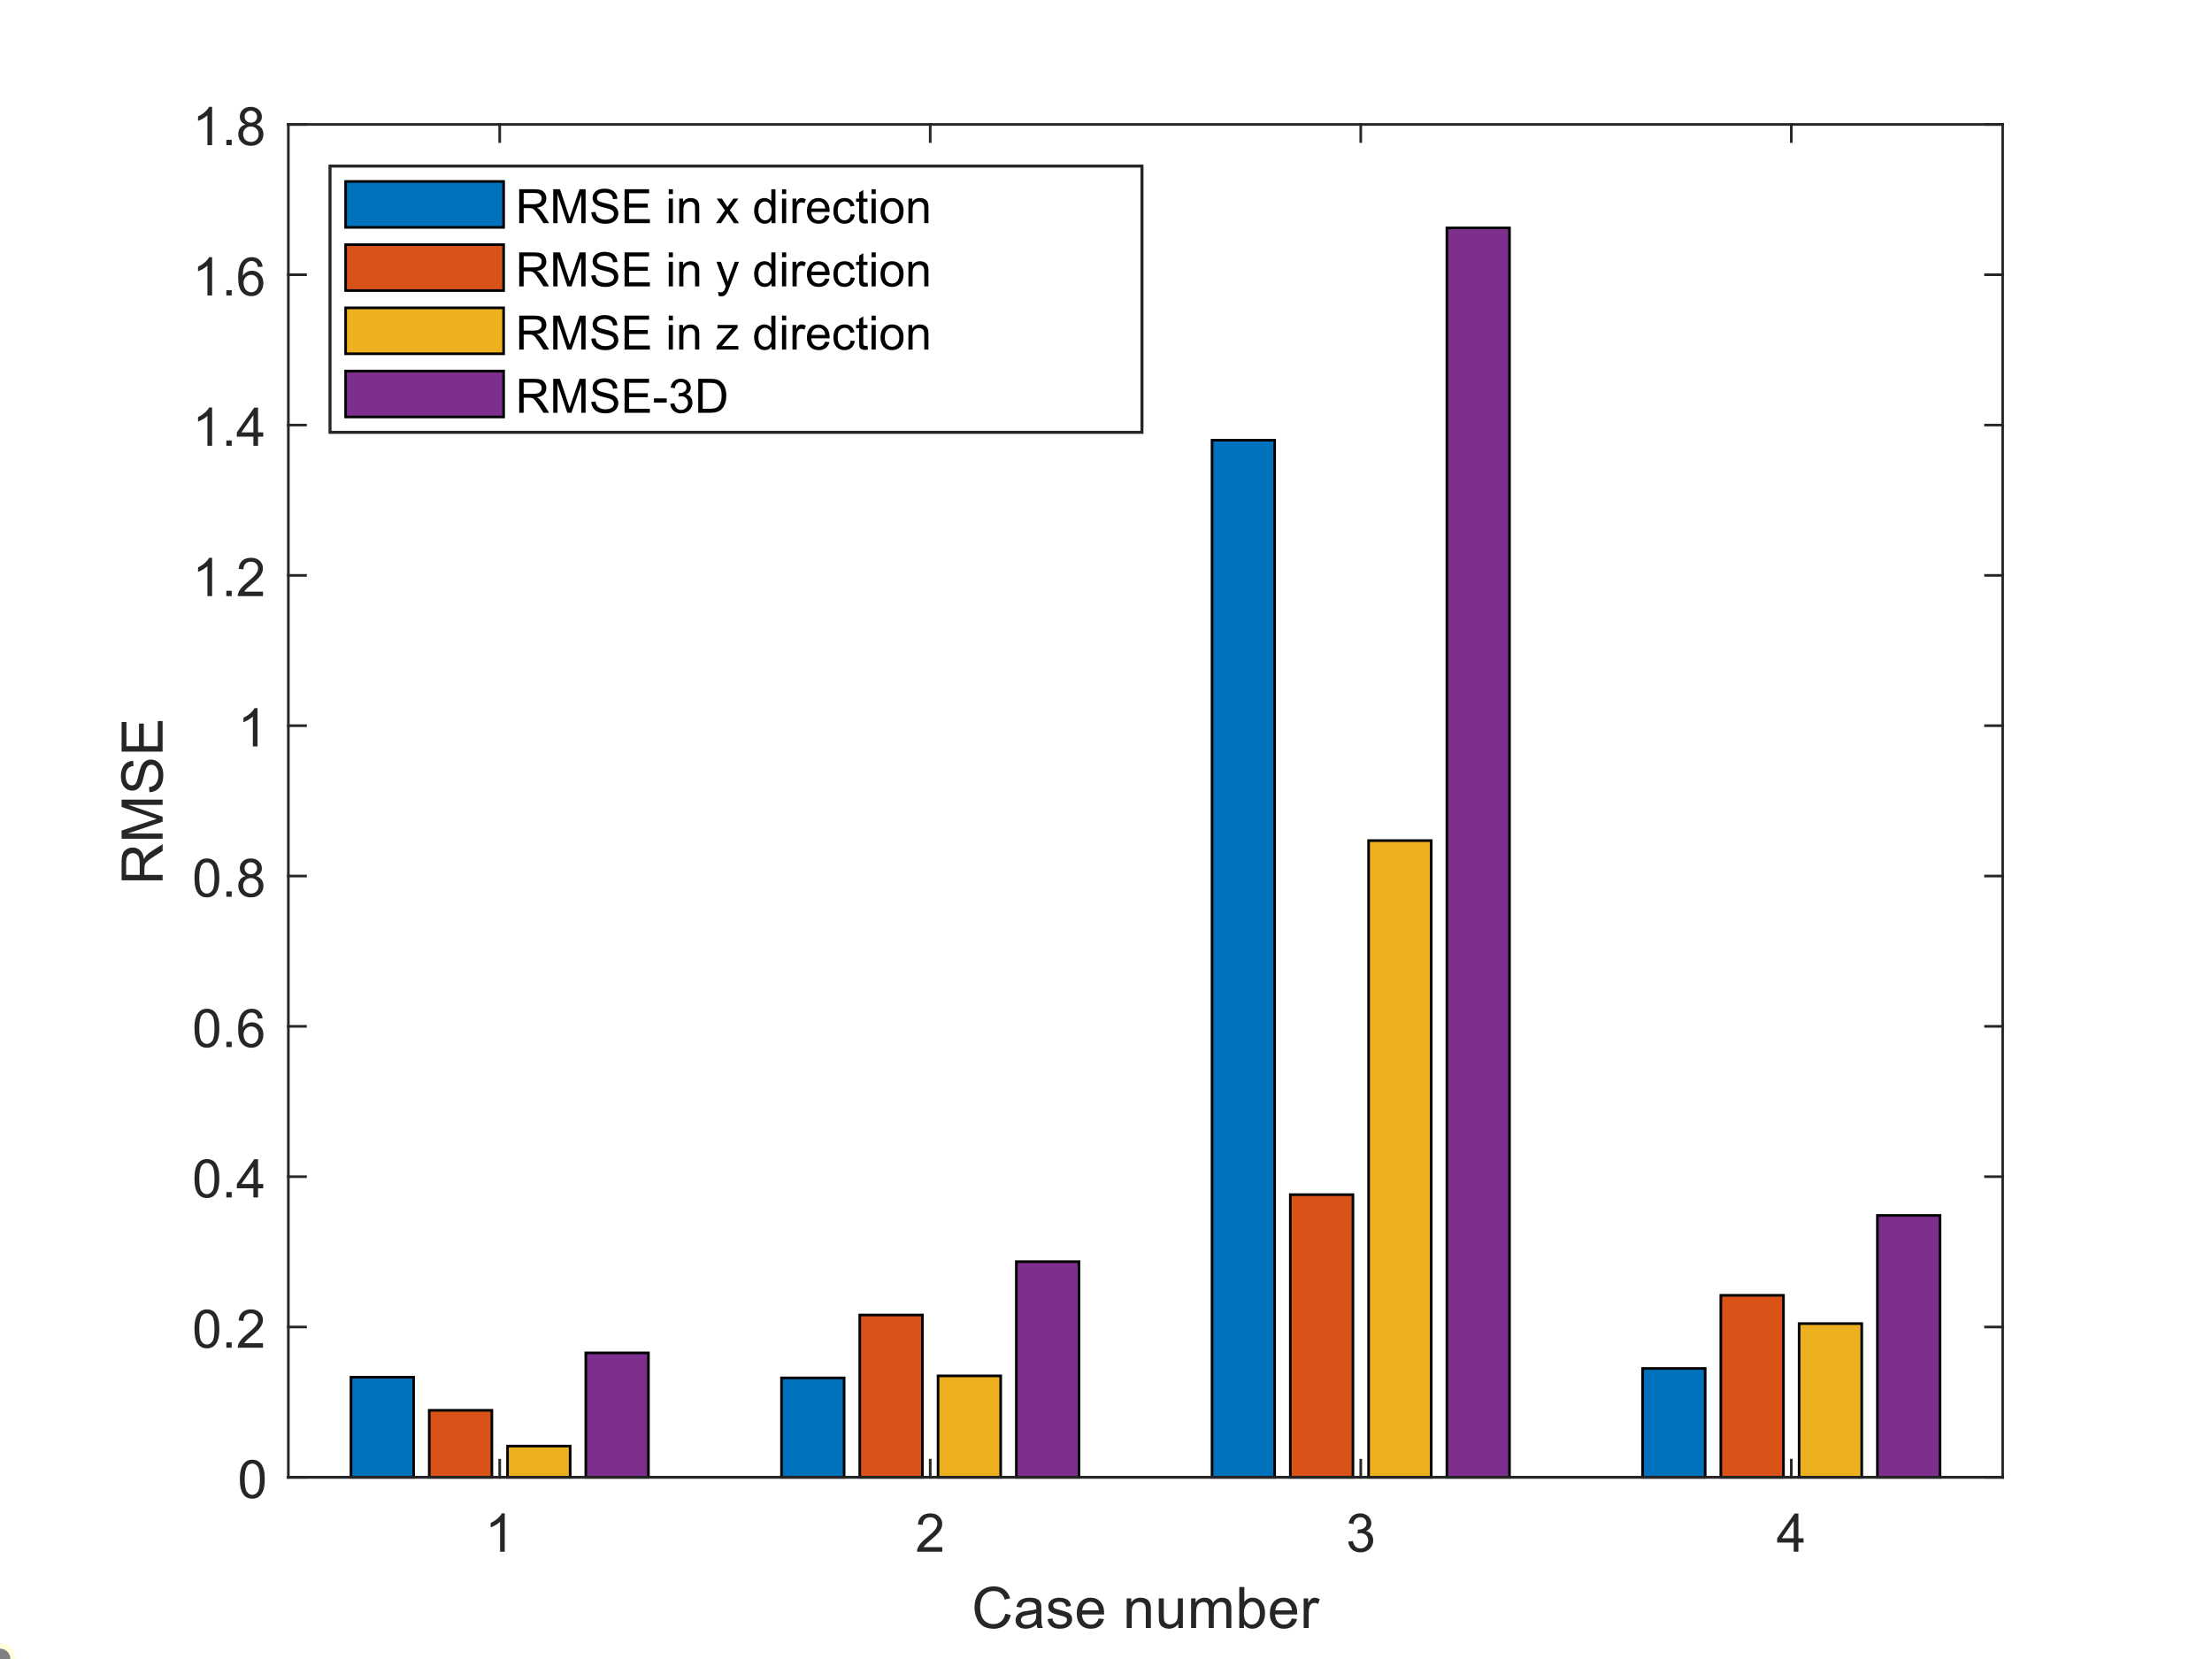 <?xml version="1.0" encoding="UTF-8" standalone="no"?>
<svg
   style="fill-opacity:1; color-rendering:auto; color-interpolation:auto; text-rendering:auto; stroke:black; stroke-linecap:square; stroke-miterlimit:10; shape-rendering:auto; stroke-opacity:1; fill:black; stroke-dasharray:none; font-weight:normal; stroke-width:1; font-family:'Dialog'; font-style:normal; stroke-linejoin:miter; font-size:12px; stroke-dashoffset:0; image-rendering:auto;"
   width="1120"
   height="840"
   version="1.1"
   id="svg273"
   sodipodi:docname="volume_error_1_4.svg"
   inkscape:version="1.1 (c68e22c387, 2021-05-23)"
   xmlns:inkscape="http://www.inkscape.org/namespaces/inkscape"
   xmlns:sodipodi="http://sodipodi.sourceforge.net/DTD/sodipodi-0.dtd"
   xmlns="http://www.w3.org/2000/svg"
   xmlns:svg="http://www.w3.org/2000/svg">
  <rect width="100%" height="100%" fill="#333333" stroke="none"/>
  <sodipodi:namedview
     id="namedview275"
     pagecolor="#ffffff"
     bordercolor="#666666"
     borderopacity="1.0"
     inkscape:pageshadow="2"
     inkscape:pageopacity="0.0"
     inkscape:pagecheckerboard="0"
     showgrid="false"
     inkscape:zoom="0.34583333"
     inkscape:cx="591.3253"
     inkscape:cy="620.24096"
     inkscape:window-width="1368"
     inkscape:window-height="809"
     inkscape:window-x="-6"
     inkscape:window-y="-6"
     inkscape:window-maximized="1"
     inkscape:current-layer="svg273" />
  <!--Generated by the Batik Graphics2D SVG Generator-->
  <defs
     id="genericDefs">
    <defs
       id="defs1">
      <clipPath
         clipPathUnits="userSpaceOnUse"
         id="clipPath1">
        <path
           d="M0 0 L1120 0 L1120 840 L0 840 L0 0 Z"
           id="path3" />
      </clipPath>
    </defs>
  </defs>
  <g
     style="fill:#ffffff;stroke:#ffffff"
     id="g9">
    <rect
       x="0"
       y="0"
       width="1120"
       style="stroke:none"
       height="840"
       clip-path="url(#clipPath1)"
       id="rect7" />
  </g>
  <g
     style="color-interpolation:sRGB;fill:#ffffff;stroke:#ffffff;color-rendering:optimizeSpeed;image-rendering:optimizeSpeed;shape-rendering:crispEdges;text-rendering:optimizeSpeed"
     id="g15">
    <rect
       x="0"
       width="1120"
       height="840"
       y="0"
       style="stroke:none"
       id="rect11" />
    <path
       style="stroke:none"
       d="m 146,748 h 868 V 63 H 146 Z"
       id="path13" />
  </g>
  <g
     style="color-interpolation:linearRGB;fill:#262626;stroke:#262626;stroke-width:1.333;stroke-linecap:butt;stroke-linejoin:round;color-rendering:optimizeQuality;image-rendering:optimizeQuality;text-rendering:geometricPrecision"
     id="g19">
    <line
       y2="748"
       style="fill:none"
       x1="146"
       x2="1014"
       y1="748"
       id="line17" />
  </g>
  <g
     style="color-interpolation:sRGB;fill:#0072bd;stroke:#0072bd;color-rendering:optimizeSpeed;image-rendering:optimizeSpeed;shape-rendering:crispEdges;text-rendering:optimizeSpeed"
     id="g23">
    <path
       style="stroke:none"
       d="M 209.416,748 V 697.321 H 177.708 V 748 Z m 217.991,0 V 697.671 H 395.699 V 748 Z m 217.991,0 V 222.873 H 613.689 V 748 Z m 217.991,0 V 692.89 H 831.68 V 748 Z"
       id="path21" />
  </g>
  <g
     style="color-interpolation:linearRGB;stroke-width:1.333;stroke-linecap:butt;color-rendering:optimizeQuality;image-rendering:optimizeQuality;text-rendering:geometricPrecision"
     id="g33">
    <path
       d="m 177.708,748 v -50.679 h 31.708 V 748 Z"
       style="fill:none;fill-rule:evenodd"
       id="path25" />
    <path
       d="m 395.699,748 v -50.329 h 31.708 V 748 Z"
       style="fill:none;fill-rule:evenodd"
       id="path27" />
    <path
       d="M 613.689,748 V 222.873 h 31.708 V 748 Z"
       style="fill:none;fill-rule:evenodd"
       id="path29" />
    <path
       d="m 831.68,748 v -55.11 h 31.708 V 748 Z"
       style="fill:none;fill-rule:evenodd"
       id="path31" />
  </g>
  <g
     style="color-interpolation:sRGB;fill:#d95319;stroke:#d95319;color-rendering:optimizeSpeed;image-rendering:optimizeSpeed;shape-rendering:crispEdges;text-rendering:optimizeSpeed"
     id="g37">
    <path
       style="stroke:none"
       d="M 249.05,748 V 714.082 H 217.343 V 748 Z m 217.991,0 V 665.808 H 435.333 V 748 Z m 217.991,0 V 604.878 H 653.324 V 748 Z m 217.991,0 V 655.856 H 871.315 V 748 Z"
       id="path35" />
  </g>
  <g
     style="color-interpolation:linearRGB;stroke-width:1.333;stroke-linecap:butt;color-rendering:optimizeQuality;image-rendering:optimizeQuality;text-rendering:geometricPrecision"
     id="g47">
    <path
       d="m 217.343,748 v -33.919 h 31.708 V 748 Z"
       style="fill:none;fill-rule:evenodd"
       id="path39" />
    <path
       d="m 435.333,748 v -82.192 h 31.708 V 748 Z"
       style="fill:none;fill-rule:evenodd"
       id="path41" />
    <path
       d="M 653.324,748 V 604.878 H 685.032 V 748 Z"
       style="fill:none;fill-rule:evenodd"
       id="path43" />
    <path
       d="m 871.315,748 v -92.144 h 31.708 V 748 Z"
       style="fill:none;fill-rule:evenodd"
       id="path45" />
  </g>
  <g
     style="color-interpolation:sRGB;fill:#edb120;stroke:#edb120;color-rendering:optimizeSpeed;image-rendering:optimizeSpeed;shape-rendering:crispEdges;text-rendering:optimizeSpeed"
     id="g51">
    <path
       style="stroke:none"
       d="M 288.685,748 V 732.192 H 256.977 V 748 Z m 217.991,0 V 696.645 H 474.968 V 748 Z m 217.991,0 V 425.606 H 692.959 V 748 Z m 217.991,0 V 670.17 H 910.95 V 748 Z"
       id="path49" />
  </g>
  <g
     style="color-interpolation:linearRGB;stroke-width:1.333;stroke-linecap:butt;color-rendering:optimizeQuality;image-rendering:optimizeQuality;text-rendering:geometricPrecision"
     id="g61">
    <path
       d="m 256.977,748 v -15.808 h 31.708 V 748 Z"
       style="fill:none;fill-rule:evenodd"
       id="path53" />
    <path
       d="m 474.968,748 v -51.355 h 31.708 V 748 Z"
       style="fill:none;fill-rule:evenodd"
       id="path55" />
    <path
       d="M 692.959,748 V 425.606 h 31.708 V 748 Z"
       style="fill:none;fill-rule:evenodd"
       id="path57" />
    <path
       d="m 910.95,748 v -77.829 h 31.708 V 748 Z"
       style="fill:none;fill-rule:evenodd"
       id="path59" />
  </g>
  <g
     style="color-interpolation:sRGB;fill:#7e2f8e;stroke:#7e2f8e;color-rendering:optimizeSpeed;image-rendering:optimizeSpeed;shape-rendering:crispEdges;text-rendering:optimizeSpeed"
     id="g65">
    <path
       style="stroke:none"
       d="M 328.32,748 V 685.003 H 296.612 V 748 Z m 217.991,0 V 638.795 H 514.603 V 748 Z m 217.991,0 V 115.402 H 732.594 V 748 Z m 217.991,0 V 615.391 H 950.584 V 748 Z"
       id="path63" />
  </g>
  <g
     style="color-interpolation:linearRGB;stroke-width:1.333;stroke-linecap:butt;color-rendering:optimizeQuality;image-rendering:optimizeQuality;text-rendering:geometricPrecision"
     id="g75">
    <path
       d="m 296.612,748 v -62.998 h 31.708 V 748 Z"
       style="fill:none;fill-rule:evenodd"
       id="path67" />
    <path
       d="M 514.603,748 V 638.795 h 31.708 V 748 Z"
       style="fill:none;fill-rule:evenodd"
       id="path69" />
    <path
       d="M 732.594,748 V 115.402 h 31.708 V 748 Z"
       style="fill:none;fill-rule:evenodd"
       id="path71" />
    <path
       d="M 950.584,748 V 615.391 h 31.708 V 748 Z"
       style="fill:none;fill-rule:evenodd"
       id="path73" />
  </g>
  <g
     style="color-interpolation:linearRGB;fill:#262626;stroke:#262626;stroke-width:1.333;stroke-linejoin:round;color-rendering:optimizeQuality;image-rendering:optimizeQuality;text-rendering:geometricPrecision"
     id="g97">
    <line
       y2="748"
       style="fill:none"
       x1="146"
       x2="1014"
       y1="748"
       id="line77" />
    <line
       y2="63"
       style="fill:none"
       x1="146"
       x2="1014"
       y1="63"
       id="line79" />
    <line
       y2="739.32"
       style="fill:none"
       x1="253.014"
       x2="253.014"
       y1="748"
       id="line81" />
    <line
       y2="739.32"
       style="fill:none"
       x1="471.005"
       x2="471.005"
       y1="748"
       id="line83" />
    <line
       y2="739.32"
       style="fill:none"
       x1="688.995"
       x2="688.995"
       y1="748"
       id="line85" />
    <line
       y2="739.32"
       style="fill:none"
       x1="906.986"
       x2="906.986"
       y1="748"
       id="line87" />
    <line
       y2="71.68"
       style="fill:none"
       x1="253.014"
       x2="253.014"
       y1="63"
       id="line89" />
    <line
       y2="71.68"
       style="fill:none"
       x1="471.005"
       x2="471.005"
       y1="63"
       id="line91" />
    <line
       y2="71.68"
       style="fill:none"
       x1="688.995"
       x2="688.995"
       y1="63"
       id="line93" />
    <line
       y2="71.68"
       style="fill:none"
       x1="906.986"
       x2="906.986"
       y1="63"
       id="line95" />
  </g>
  <g
     transform="translate(253.014,758.667)"
     style="font-size:26.667px;font-family:SansSerif;color-interpolation:linearRGB;fill:#262626;stroke:#262626;color-rendering:optimizeQuality;image-rendering:optimizeQuality;text-rendering:geometricPrecision"
     id="g101">
    <path
       style="stroke:none"
       d="M 2.562,27 H 0.188 V 11.875 q -0.859,0.828 -2.25,1.641 -1.391,0.812 -2.5,1.219 v -2.297 q 2,-0.922 3.484,-2.258 1.484,-1.336 2.109,-2.586 h 1.531 z"
       id="path99" />
  </g>
  <g
     transform="translate(471.005,758.667)"
     style="font-size:26.667px;font-family:SansSerif;color-interpolation:linearRGB;fill:#262626;stroke:#262626;color-rendering:optimizeQuality;image-rendering:optimizeQuality;text-rendering:geometricPrecision"
     id="g105">
    <path
       style="stroke:none"
       d="M 6.094,24.719 V 27 H -6.688 q -0.016,-0.859 0.281,-1.641 0.484,-1.312 1.562,-2.578 1.078,-1.266 3.109,-2.922 3.141,-2.594 4.25,-4.102 Q 3.625,14.25 3.625,12.906 3.625,11.5 2.617,10.531 1.609,9.562 -0.016,9.562 q -1.703,0 -2.734,1.023 -1.031,1.024 -1.047,2.852 l -2.438,-0.25 q 0.25,-2.734 1.883,-4.164 1.633,-1.43 4.399,-1.43 2.781,0 4.398,1.539 1.617,1.539 1.617,3.82 0,1.172 -0.477,2.289 Q 5.109,16.359 4.016,17.602 2.922,18.844 0.359,21 q -2.141,1.797 -2.742,2.438 -0.602,0.641 -1.008,1.281 z"
       id="path103" />
  </g>
  <g
     transform="translate(688.995,758.667)"
     style="font-size:26.667px;font-family:SansSerif;color-interpolation:linearRGB;fill:#262626;stroke:#262626;color-rendering:optimizeQuality;image-rendering:optimizeQuality;text-rendering:geometricPrecision"
     id="g109">
    <path
       style="stroke:none"
       d="M -6.359,21.891 -4,21.578 q 0.422,2.016 1.398,2.906 0.977,0.891 2.398,0.891 1.672,0 2.82,-1.156 1.148,-1.156 1.148,-2.875 0,-1.641 -1.062,-2.695 -1.062,-1.055 -2.719,-1.055 -0.672,0 -1.672,0.25 l 0.266,-2.078 q 0.234,0.031 0.375,0.031 1.516,0 2.734,-0.789 1.219,-0.789 1.219,-2.445 0,-1.297 -0.883,-2.156 -0.883,-0.859 -2.289,-0.859 -1.375,0 -2.297,0.867 -0.922,0.867 -1.188,2.617 l -2.375,-0.422 q 0.438,-2.391 1.977,-3.703 1.539,-1.312 3.836,-1.312 1.578,0 2.914,0.68 1.336,0.68 2.039,1.852 0.703,1.172 0.703,2.484 0,1.266 -0.672,2.289 -0.672,1.024 -2,1.633 1.719,0.391 2.672,1.641 0.953,1.25 0.953,3.125 0,2.531 -1.852,4.289 -1.851,1.758 -4.664,1.758 -2.547,0 -4.226,-1.516 -1.68,-1.516 -1.914,-3.938 z"
       id="path107" />
  </g>
  <g
     transform="translate(906.986,758.667)"
     style="font-size:26.667px;font-family:SansSerif;color-interpolation:linearRGB;fill:#262626;stroke:#262626;color-rendering:optimizeQuality;image-rendering:optimizeQuality;text-rendering:geometricPrecision"
     id="g113">
    <path
       style="stroke:none"
       d="M 1.234,27 V 22.375 H -7.156 V 20.203 L 1.656,7.672 h 1.938 v 12.531 h 2.625 V 22.375 H 3.594 V 27 Z m 0,-6.797 v -8.719 l -6.062,8.719 z"
       id="path111" />
  </g>
  <g
     transform="translate(580,794.333)"
     style="font-size:29.333px;font-family:SansSerif;color-interpolation:linearRGB;fill:#262626;stroke:#262626;color-rendering:optimizeQuality;image-rendering:optimizeQuality;text-rendering:geometricPrecision"
     id="g117">
    <path
       style="stroke:none"
       d="m -70.953,22.719 2.75,0.703 q -0.859,3.375 -3.109,5.156 -2.25,1.781 -5.484,1.781 -3.359,0 -5.461,-1.367 -2.102,-1.367 -3.203,-3.961 -1.102,-2.594 -1.102,-5.562 0,-3.25 1.242,-5.664 1.242,-2.414 3.531,-3.664 2.289,-1.25 5.039,-1.25 3.109,0 5.234,1.586 2.125,1.586 2.953,4.461 l -2.703,0.641 q -0.719,-2.266 -2.094,-3.305 -1.375,-1.039 -3.453,-1.039 -2.391,0 -4,1.148 -1.609,1.148 -2.258,3.078 -0.648,1.93 -0.648,3.992 0,2.641 0.766,4.617 0.766,1.977 2.398,2.953 1.633,0.977 3.523,0.977 2.312,0 3.914,-1.328 1.602,-1.328 2.164,-3.953 z m 15.84,5.422 q -1.406,1.203 -2.719,1.703 -1.312,0.5 -2.812,0.5 -2.484,0 -3.812,-1.211 -1.328,-1.211 -1.328,-3.102 0,-1.094 0.5,-2.008 0.5,-0.914 1.32,-1.469 0.82,-0.555 1.836,-0.836 0.75,-0.203 2.266,-0.391 3.078,-0.359 4.547,-0.875 0.016,-0.516 0.016,-0.656 0,-1.562 -0.734,-2.203 -0.969,-0.859 -2.891,-0.859 -1.797,0 -2.656,0.625 -0.859,0.625 -1.266,2.234 l -2.5,-0.344 q 0.344,-1.594 1.125,-2.578 0.781,-0.984 2.25,-1.516 1.469,-0.531 3.406,-0.531 1.938,0 3.141,0.453 1.203,0.453 1.766,1.141 0.562,0.687 0.797,1.734 0.125,0.641 0.125,2.344 v 3.406 q 0,3.547 0.164,4.492 0.164,0.945 0.633,1.805 h -2.656 q -0.391,-0.797 -0.516,-1.859 z m -0.203,-5.688 q -1.391,0.562 -4.172,0.969 -1.562,0.219 -2.219,0.5 -0.656,0.281 -1.008,0.828 -0.351,0.547 -0.351,1.219 0,1.016 0.773,1.695 0.773,0.68 2.258,0.68 1.469,0 2.617,-0.648 1.148,-0.648 1.695,-1.758 0.406,-0.859 0.406,-2.547 z m 5.677,3.062 2.516,-0.406 q 0.219,1.516 1.188,2.328 0.969,0.812 2.719,0.812 1.75,0 2.602,-0.719 0.852,-0.719 0.852,-1.687 0,-0.859 -0.75,-1.359 -0.531,-0.328 -2.609,-0.859 -2.797,-0.703 -3.883,-1.219 -1.086,-0.516 -1.648,-1.43 -0.562,-0.914 -0.562,-2.023 0,-1 0.461,-1.859 0.461,-0.859 1.258,-1.422 0.594,-0.438 1.617,-0.742 1.023,-0.305 2.211,-0.305 1.766,0 3.102,0.508 1.336,0.508 1.977,1.383 0.641,0.875 0.875,2.328 l -2.484,0.344 q -0.172,-1.172 -0.984,-1.82 -0.812,-0.648 -2.312,-0.648 -1.75,0 -2.5,0.578 -0.75,0.578 -0.75,1.359 0,0.5 0.312,0.891 0.312,0.406 0.969,0.688 0.391,0.141 2.266,0.641 2.703,0.734 3.766,1.188 1.062,0.453 1.672,1.336 0.609,0.883 0.609,2.18 0,1.281 -0.742,2.406 -0.742,1.125 -2.141,1.742 -1.399,0.617 -3.164,0.617 -2.938,0 -4.477,-1.219 -1.539,-1.219 -1.961,-3.609 z m 25.969,-0.359 2.641,0.328 q -0.625,2.312 -2.312,3.586 -1.688,1.274 -4.297,1.274 -3.312,0 -5.242,-2.031 -1.93,-2.031 -1.93,-5.703 0,-3.797 1.953,-5.891 1.953,-2.094 5.062,-2.094 3.031,0 4.938,2.055 1.906,2.055 1.906,5.773 0,0.219 -0.016,0.672 h -11.203 q 0.141,2.484 1.399,3.805 1.258,1.32 3.133,1.32 1.406,0 2.398,-0.742 0.992,-0.742 1.57,-2.352 z m -8.359,-4.125 h 8.391 q -0.172,-1.891 -0.969,-2.844 -1.219,-1.469 -3.156,-1.469 -1.75,0 -2.945,1.172 -1.195,1.172 -1.32,3.141 z M -9.521,30 V 14.969 h 2.297 v 2.125 q 1.656,-2.469 4.781,-2.469 1.359,0 2.5,0.484 1.141,0.484 1.711,1.281 0.57,0.797 0.789,1.891 0.141,0.703 0.141,2.469 V 30 H 0.151 v -9.141 q 0,-1.562 -0.297,-2.336 -0.297,-0.773 -1.055,-1.234 -0.758,-0.461 -1.773,-0.461 -1.625,0 -2.812,1.031 -1.188,1.031 -1.188,3.922 V 30 Z m 26.162,0 v -2.203 q -1.75,2.547 -4.766,2.547 -1.328,0 -2.484,-0.516 Q 8.235,29.312 7.672,28.547 7.11,27.781 6.891,26.656 6.735,25.906 6.735,24.281 v -9.312 h 2.547 v 8.328 q 0,2 0.156,2.703 0.234,1 1.016,1.57 0.781,0.57 1.922,0.57 1.156,0 2.156,-0.586 1,-0.586 1.422,-1.602 0.422,-1.016 0.422,-2.938 v -8.047 h 2.547 V 30 Z m 6.443,0 V 14.969 h 2.281 v 2.109 q 0.719,-1.109 1.891,-1.781 1.172,-0.672 2.672,-0.672 1.672,0 2.742,0.695 1.07,0.695 1.508,1.93 1.781,-2.625 4.641,-2.625 2.234,0 3.438,1.234 1.203,1.234 1.203,3.812 V 30 h -2.531 v -9.469 q 0,-1.531 -0.242,-2.203 -0.242,-0.672 -0.898,-1.086 -0.656,-0.414 -1.531,-0.414 -1.594,0 -2.641,1.055 -1.047,1.055 -1.047,3.383 V 30 h -2.547 v -9.766 q 0,-1.703 -0.625,-2.555 -0.625,-0.852 -2.031,-0.852 -1.078,0 -1.992,0.57 -0.914,0.57 -1.328,1.656 -0.414,1.086 -0.414,3.148 V 30 Z m 26.777,0 h -2.375 V 9.234 h 2.562 v 7.406 q 1.609,-2.016 4.109,-2.016 1.391,0 2.633,0.555 1.242,0.555 2.039,1.57 0.797,1.016 1.25,2.445 0.453,1.43 0.453,3.055 0,3.875 -1.914,5.984 -1.914,2.109 -4.586,2.109 -2.656,0 -4.172,-2.234 z m -0.031,-7.625 q 0,2.703 0.734,3.906 1.203,1.969 3.266,1.969 1.656,0 2.875,-1.453 1.219,-1.453 1.219,-4.328 0,-2.953 -1.164,-4.352 -1.164,-1.398 -2.82,-1.398 -1.672,0 -2.891,1.453 -1.219,1.453 -1.219,4.203 z m 24.271,2.781 2.641,0.328 q -0.625,2.312 -2.312,3.586 -1.688,1.274 -4.297,1.274 -3.312,0 -5.242,-2.031 -1.93,-2.031 -1.93,-5.703 0,-3.797 1.953,-5.891 1.953,-2.094 5.062,-2.094 3.031,0 4.938,2.055 1.906,2.055 1.906,5.773 0,0.219 -0.016,0.672 H 65.6 q 0.141,2.484 1.398,3.805 1.258,1.32 3.133,1.32 1.406,0 2.398,-0.742 0.992,-0.742 1.57,-2.352 z m -8.359,-4.125 h 8.391 q -0.172,-1.891 -0.969,-2.844 -1.219,-1.469 -3.156,-1.469 -1.75,0 -2.945,1.172 -1.195,1.172 -1.32,3.141 z M 80.09,30 V 14.969 h 2.281 v 2.266 q 0.891,-1.594 1.633,-2.102 0.742,-0.508 1.633,-0.508 1.281,0 2.609,0.812 l -0.875,2.375 Q 86.434,17.25 85.512,17.25 q -0.844,0 -1.508,0.508 -0.664,0.508 -0.945,1.398 -0.422,1.359 -0.422,2.969 V 30 Z"
       id="path115" />
  </g>
  <g
     style="color-interpolation:linearRGB;fill:#262626;stroke:#262626;stroke-width:1.333;stroke-linejoin:round;color-rendering:optimizeQuality;image-rendering:optimizeQuality;text-rendering:geometricPrecision"
     id="g163">
    <line
       y2="63"
       style="fill:none"
       x1="146"
       x2="146"
       y1="748"
       id="line119" />
    <line
       y2="63"
       style="fill:none"
       x1="1014"
       x2="1014"
       y1="748"
       id="line121" />
    <line
       y2="748"
       style="fill:none"
       x1="146"
       x2="154.68"
       y1="748"
       id="line123" />
    <line
       y2="671.889"
       style="fill:none"
       x1="146"
       x2="154.68"
       y1="671.889"
       id="line125" />
    <line
       y2="595.778"
       style="fill:none"
       x1="146"
       x2="154.68"
       y1="595.778"
       id="line127" />
    <line
       y2="519.667"
       style="fill:none"
       x1="146"
       x2="154.68"
       y1="519.667"
       id="line129" />
    <line
       y2="443.556"
       style="fill:none"
       x1="146"
       x2="154.68"
       y1="443.556"
       id="line131" />
    <line
       y2="367.444"
       style="fill:none"
       x1="146"
       x2="154.68"
       y1="367.444"
       id="line133" />
    <line
       y2="291.333"
       style="fill:none"
       x1="146"
       x2="154.68"
       y1="291.333"
       id="line135" />
    <line
       y2="215.222"
       style="fill:none"
       x1="146"
       x2="154.68"
       y1="215.222"
       id="line137" />
    <line
       y2="139.111"
       style="fill:none"
       x1="146"
       x2="154.68"
       y1="139.111"
       id="line139" />
    <line
       y2="63"
       style="fill:none"
       x1="146"
       x2="154.68"
       y1="63"
       id="line141" />
    <line
       y2="748"
       style="fill:none"
       x1="1014"
       x2="1005.32"
       y1="748"
       id="line143" />
    <line
       y2="671.889"
       style="fill:none"
       x1="1014"
       x2="1005.32"
       y1="671.889"
       id="line145" />
    <line
       y2="595.778"
       style="fill:none"
       x1="1014"
       x2="1005.32"
       y1="595.778"
       id="line147" />
    <line
       y2="519.667"
       style="fill:none"
       x1="1014"
       x2="1005.32"
       y1="519.667"
       id="line149" />
    <line
       y2="443.556"
       style="fill:none"
       x1="1014"
       x2="1005.32"
       y1="443.556"
       id="line151" />
    <line
       y2="367.444"
       style="fill:none"
       x1="1014"
       x2="1005.32"
       y1="367.444"
       id="line153" />
    <line
       y2="291.333"
       style="fill:none"
       x1="1014"
       x2="1005.32"
       y1="291.333"
       id="line155" />
    <line
       y2="215.222"
       style="fill:none"
       x1="1014"
       x2="1005.32"
       y1="215.222"
       id="line157" />
    <line
       y2="139.111"
       style="fill:none"
       x1="1014"
       x2="1005.32"
       y1="139.111"
       id="line159" />
    <line
       y2="63"
       style="fill:none"
       x1="1014"
       x2="1005.32"
       y1="63"
       id="line161" />
  </g>
  <g
     transform="translate(135.333,748)"
     style="font-size:26.667px;font-family:SansSerif;color-interpolation:linearRGB;fill:#262626;stroke:#262626;color-rendering:optimizeQuality;image-rendering:optimizeQuality;text-rendering:geometricPrecision"
     id="g167">
    <path
       style="stroke:none"
       d="m -13.875,0.969 q 0,-3.422 0.703,-5.516 0.703,-2.094 2.094,-3.227 1.391,-1.133 3.5,-1.133 1.562,0 2.734,0.625 1.172,0.625 1.938,1.805 0.766,1.18 1.195,2.875 0.43,1.695 0.43,4.57 0,3.406 -0.695,5.492 -0.695,2.086 -2.086,3.227 -1.391,1.141 -3.516,1.141 -2.797,0 -4.391,-2 -1.906,-2.422 -1.906,-7.859 z m 2.438,0 q 0,4.766 1.109,6.336 1.109,1.57 2.75,1.57 1.641,0 2.75,-1.578 1.109,-1.578 1.109,-6.328 0,-4.766 -1.109,-6.336 -1.109,-1.57 -2.781,-1.57 -1.625,0 -2.609,1.375 -1.219,1.766 -1.219,6.531 z"
       id="path165" />
  </g>
  <g
     transform="translate(135.333,671.889)"
     style="font-size:26.667px;font-family:SansSerif;color-interpolation:linearRGB;fill:#262626;stroke:#262626;color-rendering:optimizeQuality;image-rendering:optimizeQuality;text-rendering:geometricPrecision"
     id="g171">
    <path
       style="stroke:none"
       d="m -36.875,0.969 q 0,-3.422 0.703,-5.516 0.703,-2.094 2.094,-3.227 1.391,-1.133 3.5,-1.133 1.562,0 2.734,0.625 1.172,0.625 1.938,1.805 0.766,1.18 1.195,2.875 0.43,1.695 0.43,4.57 0,3.406 -0.695,5.492 -0.695,2.086 -2.086,3.227 -1.391,1.141 -3.516,1.141 -2.797,0 -4.391,-2 -1.906,-2.422 -1.906,-7.859 z m 2.438,0 q 0,4.766 1.109,6.336 1.109,1.57 2.75,1.57 1.641,0 2.75,-1.578 1.109,-1.578 1.109,-6.328 0,-4.766 -1.109,-6.336 -1.109,-1.57 -2.781,-1.57 -1.625,0 -2.609,1.375 -1.219,1.766 -1.219,6.531 z M -20.722,10.5 V 7.797 h 2.703 V 10.5 Z M -2.175,8.219 V 10.5 h -12.781 q -0.016,-0.859 0.281,-1.641 0.484,-1.312 1.562,-2.578 1.078,-1.266 3.109,-2.922 3.141,-2.594 4.25,-4.102 1.109,-1.508 1.109,-2.852 0,-1.406 -1.008,-2.375 -1.008,-0.969 -2.633,-0.969 -1.703,0 -2.734,1.023 -1.031,1.024 -1.047,2.852 l -2.438,-0.25 q 0.25,-2.734 1.883,-4.164 1.633,-1.43 4.399,-1.43 2.781,0 4.398,1.539 1.617,1.539 1.617,3.82 0,1.172 -0.477,2.289 -0.476,1.117 -1.57,2.359 -1.094,1.242 -3.656,3.398 -2.141,1.797 -2.742,2.438 -0.602,0.641 -1.008,1.281 z"
       id="path169" />
  </g>
  <g
     transform="translate(135.333,595.778)"
     style="font-size:26.667px;font-family:SansSerif;color-interpolation:linearRGB;fill:#262626;stroke:#262626;color-rendering:optimizeQuality;image-rendering:optimizeQuality;text-rendering:geometricPrecision"
     id="g175">
    <path
       style="stroke:none"
       d="m -36.875,0.969 q 0,-3.422 0.703,-5.516 0.703,-2.094 2.094,-3.227 1.391,-1.133 3.5,-1.133 1.562,0 2.734,0.625 1.172,0.625 1.938,1.805 0.766,1.18 1.195,2.875 0.43,1.695 0.43,4.57 0,3.406 -0.695,5.492 -0.695,2.086 -2.086,3.227 -1.391,1.141 -3.516,1.141 -2.797,0 -4.391,-2 -1.906,-2.422 -1.906,-7.859 z m 2.438,0 q 0,4.766 1.109,6.336 1.109,1.57 2.75,1.57 1.641,0 2.75,-1.578 1.109,-1.578 1.109,-6.328 0,-4.766 -1.109,-6.336 -1.109,-1.57 -2.781,-1.57 -1.625,0 -2.609,1.375 -1.219,1.766 -1.219,6.531 z M -20.722,10.5 V 7.797 h 2.703 V 10.5 Z m 13.687,0 V 5.875 h -8.391 V 3.703 l 8.812,-12.531 h 1.938 V 3.703 h 2.625 V 5.875 h -2.625 V 10.5 Z m 0,-6.797 v -8.719 l -6.062,8.719 z"
       id="path173" />
  </g>
  <g
     transform="translate(135.333,519.667)"
     style="font-size:26.667px;font-family:SansSerif;color-interpolation:linearRGB;fill:#262626;stroke:#262626;color-rendering:optimizeQuality;image-rendering:optimizeQuality;text-rendering:geometricPrecision"
     id="g179">
    <path
       style="stroke:none"
       d="m -36.875,0.969 q 0,-3.422 0.703,-5.516 0.703,-2.094 2.094,-3.227 1.391,-1.133 3.5,-1.133 1.562,0 2.734,0.625 1.172,0.625 1.938,1.805 0.766,1.18 1.195,2.875 0.43,1.695 0.43,4.57 0,3.406 -0.695,5.492 -0.695,2.086 -2.086,3.227 -1.391,1.141 -3.516,1.141 -2.797,0 -4.391,-2 -1.906,-2.422 -1.906,-7.859 z m 2.438,0 q 0,4.766 1.109,6.336 1.109,1.57 2.75,1.57 1.641,0 2.75,-1.578 1.109,-1.578 1.109,-6.328 0,-4.766 -1.109,-6.336 -1.109,-1.57 -2.781,-1.57 -1.625,0 -2.609,1.375 -1.219,1.766 -1.219,6.531 z M -20.722,10.5 V 7.797 h 2.703 V 10.5 Z M -2.332,-4.094 -4.691,-3.906 q -0.312,-1.406 -0.906,-2.031 -0.953,-1.016 -2.359,-1.016 -1.141,0 -2,0.625 -1.125,0.828 -1.766,2.391 -0.641,1.562 -0.672,4.469 0.859,-1.297 2.094,-1.93 1.234,-0.633 2.594,-0.633 2.375,0 4.047,1.742 1.672,1.742 1.672,4.508 0,1.828 -0.789,3.391 Q -3.566,9.172 -4.933,10 q -1.367,0.828 -3.117,0.828 -2.953,0 -4.828,-2.18 -1.875,-2.18 -1.875,-7.195 0,-5.594 2.062,-8.141 1.812,-2.219 4.875,-2.219 2.281,0 3.734,1.281 1.453,1.281 1.75,3.531 z m -9.688,8.328 q 0,1.234 0.516,2.352 0.516,1.117 1.453,1.703 0.938,0.586 1.969,0.586 1.5,0 2.578,-1.211 1.078,-1.211 1.078,-3.289 0,-2.016 -1.062,-3.164 -1.062,-1.148 -2.688,-1.148 -1.609,0 -2.727,1.148 -1.117,1.149 -1.117,3.023 z"
       id="path177" />
  </g>
  <g
     transform="translate(135.333,443.555)"
     style="font-size:26.667px;font-family:SansSerif;color-interpolation:linearRGB;fill:#262626;stroke:#262626;color-rendering:optimizeQuality;image-rendering:optimizeQuality;text-rendering:geometricPrecision"
     id="g183">
    <path
       style="stroke:none"
       d="m -36.875,0.969 q 0,-3.422 0.703,-5.516 0.703,-2.094 2.094,-3.227 1.391,-1.133 3.5,-1.133 1.562,0 2.734,0.625 1.172,0.625 1.938,1.805 0.766,1.18 1.195,2.875 0.43,1.695 0.43,4.57 0,3.406 -0.695,5.492 -0.695,2.086 -2.086,3.227 -1.391,1.141 -3.516,1.141 -2.797,0 -4.391,-2 -1.906,-2.422 -1.906,-7.859 z m 2.438,0 q 0,4.766 1.109,6.336 1.109,1.57 2.75,1.57 1.641,0 2.75,-1.578 1.109,-1.578 1.109,-6.328 0,-4.766 -1.109,-6.336 -1.109,-1.57 -2.781,-1.57 -1.625,0 -2.609,1.375 -1.219,1.766 -1.219,6.531 z M -20.722,10.5 V 7.797 h 2.703 V 10.5 Z m 9.718,-10.484 q -1.469,-0.531 -2.18,-1.539 -0.711,-1.008 -0.711,-2.398 0,-2.109 1.516,-3.547 1.516,-1.437 4.031,-1.437 2.531,0 4.07,1.469 1.539,1.469 1.539,3.578 0,1.344 -0.703,2.344 -0.703,1 -2.141,1.531 1.781,0.578 2.711,1.875 0.93,1.297 0.93,3.078 0,2.484 -1.75,4.172 -1.75,1.688 -4.609,1.688 -2.875,0 -4.625,-1.695 -1.75,-1.695 -1.75,-4.227 0,-1.875 0.953,-3.148 0.953,-1.273 2.719,-1.742 z M -11.472,-4 q 0,1.375 0.883,2.242 0.883,0.867 2.289,0.867 1.375,0 2.25,-0.867 0.875,-0.867 0.875,-2.117 0,-1.297 -0.898,-2.188 -0.898,-0.891 -2.242,-0.891 -1.359,0 -2.258,0.867 -0.898,0.867 -0.898,2.086 z m -0.766,8.922 q 0,1.016 0.484,1.969 0.484,0.953 1.43,1.469 0.945,0.516 2.039,0.516 1.703,0 2.812,-1.094 Q -4.363,6.688 -4.363,5 q 0,-1.719 -1.141,-2.836 -1.141,-1.117 -2.859,-1.117 -1.672,0 -2.773,1.109 -1.102,1.109 -1.102,2.766 z"
       id="path181" />
  </g>
  <g
     transform="translate(135.333,367.445)"
     style="font-size:26.667px;font-family:SansSerif;color-interpolation:linearRGB;fill:#262626;stroke:#262626;color-rendering:optimizeQuality;image-rendering:optimizeQuality;text-rendering:geometricPrecision"
     id="g187">
    <path
       style="stroke:none"
       d="m -4.938,10.5 h -2.375 V -4.625 q -0.859,0.828 -2.25,1.641 -1.391,0.812 -2.5,1.219 v -2.297 q 2,-0.922 3.484,-2.258 1.484,-1.336 2.109,-2.586 h 1.531 z"
       id="path185" />
  </g>
  <g
     transform="translate(135.333,291.333)"
     style="font-size:26.667px;font-family:SansSerif;color-interpolation:linearRGB;fill:#262626;stroke:#262626;color-rendering:optimizeQuality;image-rendering:optimizeQuality;text-rendering:geometricPrecision"
     id="g191">
    <path
       style="stroke:none"
       d="m -27.938,10.5 h -2.375 V -4.625 q -0.859,0.828 -2.25,1.641 -1.391,0.812 -2.5,1.219 v -2.297 q 2,-0.922 3.484,-2.258 1.484,-1.336 2.109,-2.586 h 1.531 z m 7.216,0 V 7.797 h 2.703 V 10.5 Z M -2.175,8.219 V 10.5 h -12.781 q -0.016,-0.859 0.281,-1.641 0.484,-1.312 1.562,-2.578 1.078,-1.266 3.109,-2.922 3.141,-2.594 4.25,-4.102 1.109,-1.508 1.109,-2.852 0,-1.406 -1.008,-2.375 -1.008,-0.969 -2.633,-0.969 -1.703,0 -2.734,1.023 -1.031,1.024 -1.047,2.852 l -2.438,-0.25 q 0.25,-2.734 1.883,-4.164 1.633,-1.43 4.399,-1.43 2.781,0 4.398,1.539 1.617,1.539 1.617,3.82 0,1.172 -0.477,2.289 -0.476,1.117 -1.57,2.359 -1.094,1.242 -3.656,3.398 -2.141,1.797 -2.742,2.438 -0.602,0.641 -1.008,1.281 z"
       id="path189" />
  </g>
  <g
     transform="translate(135.333,215.222)"
     style="font-size:26.667px;font-family:SansSerif;color-interpolation:linearRGB;fill:#262626;stroke:#262626;color-rendering:optimizeQuality;image-rendering:optimizeQuality;text-rendering:geometricPrecision"
     id="g195">
    <path
       style="stroke:none"
       d="m -27.938,10.5 h -2.375 V -4.625 q -0.859,0.828 -2.25,1.641 -1.391,0.812 -2.5,1.219 v -2.297 q 2,-0.922 3.484,-2.258 1.484,-1.336 2.109,-2.586 h 1.531 z m 7.216,0 V 7.797 h 2.703 V 10.5 Z m 13.687,0 V 5.875 h -8.391 V 3.703 l 8.812,-12.531 h 1.938 V 3.703 h 2.625 V 5.875 h -2.625 V 10.5 Z m 0,-6.797 v -8.719 l -6.062,8.719 z"
       id="path193" />
  </g>
  <g
     transform="translate(135.333,139.111)"
     style="font-size:26.667px;font-family:SansSerif;color-interpolation:linearRGB;fill:#262626;stroke:#262626;color-rendering:optimizeQuality;image-rendering:optimizeQuality;text-rendering:geometricPrecision"
     id="g199">
    <path
       style="stroke:none"
       d="m -27.938,10.5 h -2.375 V -4.625 q -0.859,0.828 -2.25,1.641 -1.391,0.812 -2.5,1.219 v -2.297 q 2,-0.922 3.484,-2.258 1.484,-1.336 2.109,-2.586 h 1.531 z m 7.216,0 V 7.797 h 2.703 V 10.5 Z M -2.332,-4.094 -4.691,-3.906 q -0.312,-1.406 -0.906,-2.031 -0.953,-1.016 -2.359,-1.016 -1.141,0 -2,0.625 -1.125,0.828 -1.766,2.391 -0.641,1.562 -0.672,4.469 0.859,-1.297 2.094,-1.93 1.234,-0.633 2.594,-0.633 2.375,0 4.047,1.742 1.672,1.742 1.672,4.508 0,1.828 -0.789,3.391 Q -3.566,9.172 -4.933,10 q -1.367,0.828 -3.117,0.828 -2.953,0 -4.828,-2.18 -1.875,-2.18 -1.875,-7.195 0,-5.594 2.062,-8.141 1.812,-2.219 4.875,-2.219 2.281,0 3.734,1.281 1.453,1.281 1.75,3.531 z m -9.688,8.328 q 0,1.234 0.516,2.352 0.516,1.117 1.453,1.703 0.938,0.586 1.969,0.586 1.5,0 2.578,-1.211 1.078,-1.211 1.078,-3.289 0,-2.016 -1.062,-3.164 -1.062,-1.148 -2.688,-1.148 -1.609,0 -2.727,1.148 -1.117,1.149 -1.117,3.023 z"
       id="path197" />
  </g>
  <g
     transform="translate(135.333,63)"
     style="font-size:26.667px;font-family:SansSerif;color-interpolation:linearRGB;fill:#262626;stroke:#262626;color-rendering:optimizeQuality;image-rendering:optimizeQuality;text-rendering:geometricPrecision"
     id="g203">
    <path
       style="stroke:none"
       d="m -27.938,10.5 h -2.375 V -4.625 q -0.859,0.828 -2.25,1.641 -1.391,0.812 -2.5,1.219 v -2.297 q 2,-0.922 3.484,-2.258 1.484,-1.336 2.109,-2.586 h 1.531 z m 7.216,0 V 7.797 h 2.703 V 10.5 Z m 9.718,-10.484 q -1.469,-0.531 -2.18,-1.539 -0.711,-1.008 -0.711,-2.398 0,-2.109 1.516,-3.547 1.516,-1.437 4.031,-1.437 2.531,0 4.07,1.469 1.539,1.469 1.539,3.578 0,1.344 -0.703,2.344 -0.703,1 -2.141,1.531 1.781,0.578 2.711,1.875 0.93,1.297 0.93,3.078 0,2.484 -1.75,4.172 -1.75,1.688 -4.609,1.688 -2.875,0 -4.625,-1.695 -1.75,-1.695 -1.75,-4.227 0,-1.875 0.953,-3.148 0.953,-1.273 2.719,-1.742 z M -11.472,-4 q 0,1.375 0.883,2.242 0.883,0.867 2.289,0.867 1.375,0 2.25,-0.867 0.875,-0.867 0.875,-2.117 0,-1.297 -0.898,-2.188 -0.898,-0.891 -2.242,-0.891 -1.359,0 -2.258,0.867 -0.898,0.867 -0.898,2.086 z m -0.766,8.922 q 0,1.016 0.484,1.969 0.484,0.953 1.43,1.469 0.945,0.516 2.039,0.516 1.703,0 2.812,-1.094 Q -4.363,6.688 -4.363,5 q 0,-1.719 -1.141,-2.836 -1.141,-1.117 -2.859,-1.117 -1.672,0 -2.773,1.109 -1.102,1.109 -1.102,2.766 z"
       id="path201" />
  </g>
  <g
     transform="rotate(-90,247.417,158.083)"
     style="font-size:29.333px;font-family:SansSerif;color-interpolation:linearRGB;fill:#262626;stroke:#262626;color-rendering:optimizeQuality;image-rendering:optimizeQuality;text-rendering:geometricPrecision"
     id="g207">
    <path
       style="stroke:none"
       d="m -40.219,-7 v -20.766 h 9.203 q 2.781,0 4.219,0.562 1.438,0.562 2.305,1.976 0.867,1.414 0.867,3.133 0,2.203 -1.43,3.719 -1.43,1.516 -4.414,1.938 1.094,0.516 1.656,1.031 1.203,1.094 2.281,2.75 L -21.922,-7 h -3.453 l -2.75,-4.312 q -1.203,-1.875 -1.984,-2.867 -0.781,-0.992 -1.398,-1.391 -0.617,-0.399 -1.242,-0.555 -0.469,-0.094 -1.531,-0.094 h -3.188 V -7 Z m 2.75,-11.594 h 5.906 q 1.875,0 2.938,-0.391 1.062,-0.391 1.617,-1.25 0.555,-0.859 0.555,-1.859 0,-1.469 -1.07,-2.422 -1.07,-0.953 -3.383,-0.953 h -6.563 z M -19.175,-7 v -20.766 h 4.125 l 4.922,14.703 q 0.672,2.062 0.984,3.078 0.359,-1.141 1.109,-3.328 l 4.969,-14.453 H 0.637 V -7 H -2.019 V -24.375 L -8.05,-7 h -2.484 l -6,-17.672 V -7 Z m 23.558,-6.672 2.594,-0.219 q 0.188,1.547 0.859,2.547 0.672,1 2.086,1.617 1.414,0.617 3.195,0.617 1.562,0 2.766,-0.469 1.203,-0.469 1.797,-1.281 0.594,-0.812 0.594,-1.781 0,-0.969 -0.57,-1.703 -0.57,-0.734 -1.867,-1.219 -0.844,-0.328 -3.703,-1.016 -2.859,-0.688 -4,-1.297 -1.5,-0.781 -2.227,-1.938 -0.727,-1.156 -0.727,-2.578 0,-1.578 0.891,-2.945 0.891,-1.367 2.609,-2.07 1.719,-0.703 3.812,-0.703 2.297,0 4.062,0.742 1.766,0.742 2.719,2.188 0.953,1.445 1.016,3.273 l -2.625,0.187 q -0.219,-1.969 -1.445,-2.969 -1.227,-1 -3.617,-1 -2.484,0 -3.625,0.914 -1.141,0.914 -1.141,2.195 0,1.125 0.797,1.844 0.797,0.719 4.148,1.477 3.352,0.758 4.586,1.32 1.812,0.844 2.68,2.125 0.867,1.281 0.867,2.953 0,1.656 -0.945,3.117 -0.945,1.461 -2.727,2.281 -1.781,0.82 -4,0.82 -2.828,0 -4.726,-0.82 Q 6.617,-8.281 5.531,-9.938 4.446,-11.594 4.383,-13.672 Z M 24.934,-7 v -20.766 h 15 v 2.453 h -12.25 v 6.359 h 11.484 v 2.438 H 27.684 v 7.062 H 40.419 V -7 Z"
       id="path205" />
  </g>
  <g
     style="color-interpolation:sRGB;fill:#ffffff;stroke:#ffffff;color-rendering:optimizeSpeed;image-rendering:optimizeSpeed;shape-rendering:crispEdges;text-rendering:optimizeSpeed"
     id="g211">
    <path
       style="stroke:none"
       d="M 480,219 V 84 H 167 v 135 z"
       id="path209" />
  </g>
  <g
     transform="translate(261,103.5)"
     style="font-size:24px;font-family:SansSerif;color-interpolation:linearRGB;color-rendering:optimizeQuality;image-rendering:optimizeQuality;text-rendering:geometricPrecision"
     id="g215">
    <path
       style="stroke:none"
       d="M 1.891,9.5 V -7.688 H 9.5 q 2.297,0 3.492,0.469 1.195,0.469 1.914,1.641 0.719,1.172 0.719,2.578 0,1.828 -1.188,3.086 -1.188,1.258 -3.656,1.602 0.906,0.422 1.375,0.844 1,0.922 1.891,2.297 L 17.031,9.5 H 14.172 L 11.891,5.922 Q 10.906,4.375 10.258,3.555 9.609,2.734 9.102,2.406 8.594,2.078 8.062,1.953 7.672,1.875 6.797,1.875 H 4.156 V 9.5 Z m 2.266,-9.594 h 4.891 q 1.562,0 2.438,-0.328 0.875,-0.328 1.336,-1.031 0.461,-0.703 0.461,-1.547 0,-1.219 -0.883,-2 -0.883,-0.781 -2.805,-0.781 H 4.156 Z M 19.113,9.5 V -7.688 h 3.422 l 4.062,12.172 q 0.562,1.703 0.828,2.547 0.297,-0.937 0.906,-2.766 l 4.125,-11.953 h 3.047 V 9.5 H 33.316 V -4.875 L 28.332,9.5 H 26.27 L 21.301,-5.125 V 9.5 Z M 38.402,3.984 40.543,3.797 q 0.156,1.281 0.711,2.109 0.555,0.828 1.727,1.336 1.172,0.508 2.641,0.508 1.297,0 2.297,-0.383 1,-0.383 1.484,-1.062 0.484,-0.68 0.484,-1.477 0,-0.797 -0.469,-1.406 Q 48.949,2.812 47.871,2.406 47.184,2.141 44.816,1.57 42.449,1 41.496,0.5 q -1.234,-0.641 -1.836,-1.602 -0.602,-0.961 -0.602,-2.133 0,-1.312 0.742,-2.438 0.742,-1.125 2.156,-1.711 1.414,-0.586 3.148,-0.586 1.906,0 3.367,0.609 1.461,0.609 2.25,1.805 0.789,1.195 0.836,2.711 l -2.172,0.172 q -0.172,-1.641 -1.188,-2.469 -1.016,-0.828 -3,-0.828 -2.062,0 -3.008,0.758 -0.945,0.758 -0.945,1.82 0,0.922 0.672,1.516 0.656,0.609 3.43,1.234 2.773,0.625 3.805,1.094 1.5,0.688 2.211,1.75 0.711,1.062 0.711,2.438 0,1.375 -0.781,2.586 -0.781,1.211 -2.25,1.891 -1.469,0.68 -3.312,0.68 -2.328,0 -3.906,-0.68 Q 40.246,8.438 39.348,7.07 38.449,5.703 38.402,3.984 Z M 55.238,9.5 V -7.688 h 12.422 v 2.031 H 57.504 v 5.266 h 9.5 V 1.625 h -9.5 V 7.469 H 68.051 V 9.5 Z M 77.602,-5.25 v -2.438 h 2.109 V -5.25 Z m 0,14.75 V -2.953 h 2.109 V 9.5 Z m 5.316,0 V -2.953 h 1.906 v 1.781 q 1.375,-2.062 3.953,-2.062 1.125,0 2.07,0.406 0.945,0.406 1.414,1.062 0.469,0.656 0.656,1.562 0.125,0.578 0.125,2.047 V 9.5 H 90.934 V 1.922 q 0,-1.281 -0.25,-1.922 -0.25,-0.641 -0.875,-1.023 -0.625,-0.383 -1.469,-0.383 -1.344,0 -2.328,0.859 -0.984,0.859 -0.984,3.25 V 9.5 Z m 18.609,0 4.547,-6.469 -4.203,-5.984 h 2.641 l 1.906,2.922 q 0.547,0.828 0.875,1.391 Q 107.809,0.594 108.231,0 l 2.109,-2.953 h 2.516 l -4.297,5.859 4.625,6.594 h -2.594 L 108.043,5.625 107.356,4.594 104.09,9.5 Z m 28.152,0 V 7.922 q -1.188,1.859 -3.484,1.859 -1.484,0 -2.734,-0.82 -1.25,-0.82 -1.93,-2.289 -0.68,-1.469 -0.68,-3.391 0,-1.859 0.617,-3.375 0.617,-1.516 1.859,-2.328 1.242,-0.812 2.773,-0.812 1.125,0 2.008,0.477 0.883,0.477 1.43,1.242 v -6.172 h 2.094 V 9.5 Z m -6.672,-6.219 q 0,2.391 1.008,3.578 1.008,1.188 2.383,1.188 1.391,0 2.352,-1.133 0.961,-1.133 0.961,-3.445 0,-2.563 -0.984,-3.758 -0.984,-1.195 -2.422,-1.195 -1.406,0 -2.352,1.149 -0.945,1.148 -0.945,3.617 z m 11.957,-8.531 v -2.438 h 2.109 V -5.25 Z m 0,14.75 V -2.953 h 2.109 V 9.5 Z m 5.301,0 V -2.953 h 1.891 v 1.891 q 0.734,-1.328 1.352,-1.75 0.617,-0.422 1.352,-0.422 1.062,0 2.172,0.688 l -0.734,1.953 q -0.766,-0.453 -1.547,-0.453 -0.688,0 -1.242,0.414 -0.555,0.414 -0.789,1.148 -0.344,1.125 -0.344,2.469 V 9.5 Z m 16.539,-4.016 2.172,0.281 q -0.516,1.906 -1.906,2.961 -1.391,1.055 -3.562,1.055 -2.734,0 -4.336,-1.68 -1.602,-1.68 -1.602,-4.727 0,-3.141 1.617,-4.875 1.617,-1.734 4.195,-1.734 2.5,0 4.086,1.703 1.586,1.703 1.586,4.781 0,0.188 -0.016,0.562 h -9.281 q 0.109,2.047 1.156,3.141 1.047,1.094 2.609,1.094 1.156,0 1.977,-0.609 0.82,-0.609 1.305,-1.953 z m -6.938,-3.406 h 6.953 q -0.141,-1.562 -0.797,-2.359 -1,-1.219 -2.609,-1.219 -1.453,0 -2.445,0.977 -0.992,0.977 -1.102,2.602 z m 19.879,2.859 2.078,0.266 q -0.344,2.156 -1.742,3.367 -1.398,1.211 -3.445,1.211 -2.547,0 -4.101,-1.672 -1.555,-1.672 -1.555,-4.781 0,-2.016 0.672,-3.531 0.672,-1.516 2.031,-2.273 1.359,-0.758 2.969,-0.758 2.031,0 3.32,1.031 1.289,1.031 1.648,2.906 l -2.047,0.328 q -0.297,-1.266 -1.039,-1.898 Q 167.793,-1.5 166.731,-1.5 q -1.594,0 -2.586,1.148 -0.992,1.149 -0.992,3.617 0,2.5 0.961,3.641 0.961,1.141 2.508,1.141 1.234,0 2.07,-0.766 0.836,-0.766 1.055,-2.344 z m 8.484,2.672 0.312,1.859 q -0.891,0.203 -1.594,0.203 -1.156,0 -1.789,-0.367 -0.633,-0.367 -0.891,-0.961 -0.258,-0.594 -0.258,-2.484 v -7.172 h -1.547 v -1.641 h 1.547 v -3.078 l 2.094,-1.266 v 4.344 h 2.125 v 1.641 h -2.125 v 7.281 q 0,0.906 0.117,1.164 0.117,0.258 0.367,0.406 0.25,0.148 0.719,0.148 0.344,0 0.922,-0.078 z M 180.305,-5.25 v -2.438 h 2.109 V -5.25 Z m 0,14.75 V -2.953 h 2.109 V 9.5 Z m 4.535,-6.219 q 0,-3.469 1.922,-5.125 1.609,-1.391 3.922,-1.391 2.562,0 4.188,1.688 1.625,1.688 1.625,4.641 0,2.406 -0.719,3.781 -0.719,1.375 -2.094,2.141 -1.375,0.766 -3,0.766 -2.625,0 -4.234,-1.68 -1.609,-1.68 -1.609,-4.82 z m 2.172,0 q 0,2.391 1.039,3.578 1.039,1.188 2.633,1.188 1.562,0 2.609,-1.195 1.047,-1.195 1.047,-3.648 0,-2.312 -1.055,-3.5 -1.055,-1.188 -2.602,-1.188 -1.594,0 -2.633,1.188 -1.039,1.188 -1.039,3.578 z M 198.969,9.5 V -2.953 h 1.906 v 1.781 q 1.375,-2.062 3.953,-2.062 1.125,0 2.07,0.406 0.945,0.406 1.414,1.062 0.469,0.656 0.656,1.562 0.125,0.578 0.125,2.047 V 9.5 h -2.109 V 1.922 q 0,-1.281 -0.25,-1.922 -0.25,-0.641 -0.875,-1.023 -0.625,-0.383 -1.469,-0.383 -1.344,0 -2.328,0.859 -0.984,0.859 -0.984,3.25 V 9.5 Z"
       id="path213" />
  </g>
  <g
     style="color-interpolation:sRGB;fill:#0072bd;stroke:#0072bd;color-rendering:optimizeSpeed;image-rendering:optimizeSpeed;shape-rendering:crispEdges;text-rendering:optimizeSpeed"
     id="g219">
    <path
       style="stroke:none"
       d="m 255,115.125 v -23.25 h -80 v 23.25 z"
       id="path217" />
  </g>
  <g
     style="color-interpolation:linearRGB;stroke-width:1.333;stroke-linecap:butt;color-rendering:optimizeQuality;image-rendering:optimizeQuality;text-rendering:geometricPrecision"
     id="g223">
    <path
       d="m 175,115.125 v -23.25 h 80 v 23.25 z"
       style="fill:none;fill-rule:evenodd"
       id="path221" />
  </g>
  <g
     transform="translate(261,135.5)"
     style="font-size:24px;font-family:SansSerif;color-interpolation:linearRGB;color-rendering:optimizeQuality;image-rendering:optimizeQuality;text-rendering:geometricPrecision"
     id="g227">
    <path
       style="stroke:none"
       d="M 1.891,9.5 V -7.688 H 9.5 q 2.297,0 3.492,0.469 1.195,0.469 1.914,1.641 0.719,1.172 0.719,2.578 0,1.828 -1.188,3.086 -1.188,1.258 -3.656,1.602 0.906,0.422 1.375,0.844 1,0.922 1.891,2.297 L 17.031,9.5 H 14.172 L 11.891,5.922 Q 10.906,4.375 10.258,3.555 9.609,2.734 9.102,2.406 8.594,2.078 8.062,1.953 7.672,1.875 6.797,1.875 H 4.156 V 9.5 Z m 2.266,-9.594 h 4.891 q 1.562,0 2.438,-0.328 0.875,-0.328 1.336,-1.031 0.461,-0.703 0.461,-1.547 0,-1.219 -0.883,-2 -0.883,-0.781 -2.805,-0.781 H 4.156 Z M 19.113,9.5 V -7.688 h 3.422 l 4.062,12.172 q 0.562,1.703 0.828,2.547 0.297,-0.937 0.906,-2.766 l 4.125,-11.953 h 3.047 V 9.5 H 33.316 V -4.875 L 28.332,9.5 H 26.27 L 21.301,-5.125 V 9.5 Z M 38.402,3.984 40.543,3.797 q 0.156,1.281 0.711,2.109 0.555,0.828 1.727,1.336 1.172,0.508 2.641,0.508 1.297,0 2.297,-0.383 1,-0.383 1.484,-1.062 0.484,-0.68 0.484,-1.477 0,-0.797 -0.469,-1.406 Q 48.949,2.812 47.871,2.406 47.184,2.141 44.816,1.57 42.449,1 41.496,0.5 q -1.234,-0.641 -1.836,-1.602 -0.602,-0.961 -0.602,-2.133 0,-1.312 0.742,-2.438 0.742,-1.125 2.156,-1.711 1.414,-0.586 3.148,-0.586 1.906,0 3.367,0.609 1.461,0.609 2.25,1.805 0.789,1.195 0.836,2.711 l -2.172,0.172 q -0.172,-1.641 -1.188,-2.469 -1.016,-0.828 -3,-0.828 -2.062,0 -3.008,0.758 -0.945,0.758 -0.945,1.82 0,0.922 0.672,1.516 0.656,0.609 3.43,1.234 2.773,0.625 3.805,1.094 1.5,0.688 2.211,1.75 0.711,1.062 0.711,2.438 0,1.375 -0.781,2.586 -0.781,1.211 -2.25,1.891 -1.469,0.68 -3.312,0.68 -2.328,0 -3.906,-0.68 Q 40.246,8.438 39.348,7.07 38.449,5.703 38.402,3.984 Z M 55.238,9.5 V -7.688 h 12.422 v 2.031 H 57.504 v 5.266 h 9.5 V 1.625 h -9.5 V 7.469 H 68.051 V 9.5 Z M 77.602,-5.25 v -2.438 h 2.109 V -5.25 Z m 0,14.75 V -2.953 h 2.109 V 9.5 Z m 5.316,0 V -2.953 h 1.906 v 1.781 q 1.375,-2.062 3.953,-2.062 1.125,0 2.07,0.406 0.945,0.406 1.414,1.062 0.469,0.656 0.656,1.562 0.125,0.578 0.125,2.047 V 9.5 H 90.934 V 1.922 q 0,-1.281 -0.25,-1.922 -0.25,-0.641 -0.875,-1.023 -0.625,-0.383 -1.469,-0.383 -1.344,0 -2.328,0.859 -0.984,0.859 -0.984,3.25 V 9.5 Z m 19.922,4.797 -0.234,-1.984 q 0.703,0.188 1.219,0.188 0.703,0 1.125,-0.234 0.422,-0.234 0.688,-0.656 0.203,-0.312 0.641,-1.562 0.062,-0.188 0.188,-0.516 l -4.719,-12.484 h 2.266 l 2.594,7.219 q 0.5,1.359 0.906,2.875 0.359,-1.453 0.859,-2.828 l 2.672,-7.266 h 2.109 L 108.418,9.719 q -0.766,2.047 -1.188,2.812 -0.562,1.047 -1.289,1.531 -0.727,0.484 -1.742,0.484 -0.609,0 -1.359,-0.25 z M 129.68,9.5 V 7.922 q -1.188,1.859 -3.484,1.859 -1.484,0 -2.734,-0.82 -1.25,-0.82 -1.93,-2.289 -0.68,-1.469 -0.68,-3.391 0,-1.859 0.617,-3.375 0.617,-1.516 1.859,-2.328 1.242,-0.812 2.773,-0.812 1.125,0 2.008,0.477 0.883,0.477 1.43,1.242 v -6.172 h 2.094 V 9.5 Z m -6.672,-6.219 q 0,2.391 1.008,3.578 1.008,1.188 2.383,1.188 1.391,0 2.352,-1.133 0.961,-1.133 0.961,-3.445 0,-2.563 -0.984,-3.758 -0.984,-1.195 -2.422,-1.195 -1.406,0 -2.352,1.149 -0.945,1.148 -0.945,3.617 z m 11.957,-8.531 v -2.438 h 2.109 V -5.25 Z m 0,14.75 V -2.953 h 2.109 V 9.5 Z m 5.301,0 V -2.953 h 1.891 v 1.891 q 0.734,-1.328 1.352,-1.75 0.617,-0.422 1.352,-0.422 1.062,0 2.172,0.688 l -0.734,1.953 q -0.766,-0.453 -1.547,-0.453 -0.688,0 -1.242,0.414 -0.555,0.414 -0.789,1.148 -0.344,1.125 -0.344,2.469 V 9.5 Z m 16.539,-4.016 2.172,0.281 q -0.516,1.906 -1.906,2.961 -1.391,1.055 -3.562,1.055 -2.734,0 -4.336,-1.68 -1.602,-1.68 -1.602,-4.727 0,-3.141 1.617,-4.875 1.617,-1.734 4.195,-1.734 2.5,0 4.086,1.703 1.586,1.703 1.586,4.781 0,0.188 -0.016,0.562 h -9.281 q 0.109,2.047 1.156,3.141 1.047,1.094 2.609,1.094 1.156,0 1.977,-0.609 0.82,-0.609 1.305,-1.953 z m -6.938,-3.406 h 6.953 q -0.141,-1.562 -0.797,-2.359 -1,-1.219 -2.609,-1.219 -1.453,0 -2.445,0.977 -0.992,0.977 -1.102,2.602 z m 19.879,2.859 2.078,0.266 q -0.344,2.156 -1.742,3.367 -1.398,1.211 -3.445,1.211 -2.547,0 -4.101,-1.672 -1.555,-1.672 -1.555,-4.781 0,-2.016 0.672,-3.531 0.672,-1.516 2.031,-2.273 1.359,-0.758 2.969,-0.758 2.031,0 3.32,1.031 1.289,1.031 1.648,2.906 l -2.047,0.328 q -0.297,-1.266 -1.039,-1.898 Q 167.793,-1.5 166.731,-1.5 q -1.594,0 -2.586,1.148 -0.992,1.149 -0.992,3.617 0,2.5 0.961,3.641 0.961,1.141 2.508,1.141 1.234,0 2.07,-0.766 0.836,-0.766 1.055,-2.344 z m 8.484,2.672 0.312,1.859 q -0.891,0.203 -1.594,0.203 -1.156,0 -1.789,-0.367 -0.633,-0.367 -0.891,-0.961 -0.258,-0.594 -0.258,-2.484 v -7.172 h -1.547 v -1.641 h 1.547 v -3.078 l 2.094,-1.266 v 4.344 h 2.125 v 1.641 h -2.125 v 7.281 q 0,0.906 0.117,1.164 0.117,0.258 0.367,0.406 0.25,0.148 0.719,0.148 0.344,0 0.922,-0.078 z M 180.305,-5.25 v -2.438 h 2.109 V -5.25 Z m 0,14.75 V -2.953 h 2.109 V 9.5 Z m 4.535,-6.219 q 0,-3.469 1.922,-5.125 1.609,-1.391 3.922,-1.391 2.562,0 4.188,1.688 1.625,1.688 1.625,4.641 0,2.406 -0.719,3.781 -0.719,1.375 -2.094,2.141 -1.375,0.766 -3,0.766 -2.625,0 -4.234,-1.68 -1.609,-1.68 -1.609,-4.82 z m 2.172,0 q 0,2.391 1.039,3.578 1.039,1.188 2.633,1.188 1.562,0 2.609,-1.195 1.047,-1.195 1.047,-3.648 0,-2.312 -1.055,-3.5 -1.055,-1.188 -2.602,-1.188 -1.594,0 -2.633,1.188 -1.039,1.188 -1.039,3.578 z M 198.969,9.5 V -2.953 h 1.906 v 1.781 q 1.375,-2.062 3.953,-2.062 1.125,0 2.07,0.406 0.945,0.406 1.414,1.062 0.469,0.656 0.656,1.562 0.125,0.578 0.125,2.047 V 9.5 h -2.109 V 1.922 q 0,-1.281 -0.25,-1.922 -0.25,-0.641 -0.875,-1.023 -0.625,-0.383 -1.469,-0.383 -1.344,0 -2.328,0.859 -0.984,0.859 -0.984,3.25 V 9.5 Z"
       id="path225" />
  </g>
  <g
     style="color-interpolation:sRGB;fill:#d95319;stroke:#d95319;color-rendering:optimizeSpeed;image-rendering:optimizeSpeed;shape-rendering:crispEdges;text-rendering:optimizeSpeed"
     id="g231">
    <path
       style="stroke:none"
       d="m 255,147.125 v -23.25 h -80 v 23.25 z"
       id="path229" />
  </g>
  <g
     style="color-interpolation:linearRGB;stroke-width:1.333;stroke-linecap:butt;color-rendering:optimizeQuality;image-rendering:optimizeQuality;text-rendering:geometricPrecision"
     id="g235">
    <path
       d="m 175,147.125 v -23.25 h 80 v 23.25 z"
       style="fill:none;fill-rule:evenodd"
       id="path233" />
  </g>
  <g
     transform="translate(261,167.5)"
     style="font-size:24px;font-family:SansSerif;color-interpolation:linearRGB;color-rendering:optimizeQuality;image-rendering:optimizeQuality;text-rendering:geometricPrecision"
     id="g239">
    <path
       style="stroke:none"
       d="M 1.891,9.5 V -7.688 H 9.5 q 2.297,0 3.492,0.469 1.195,0.469 1.914,1.641 0.719,1.172 0.719,2.578 0,1.828 -1.188,3.086 -1.188,1.258 -3.656,1.602 0.906,0.422 1.375,0.844 1,0.922 1.891,2.297 L 17.031,9.5 H 14.172 L 11.891,5.922 Q 10.906,4.375 10.258,3.555 9.609,2.734 9.102,2.406 8.594,2.078 8.062,1.953 7.672,1.875 6.797,1.875 H 4.156 V 9.5 Z m 2.266,-9.594 h 4.891 q 1.562,0 2.438,-0.328 0.875,-0.328 1.336,-1.031 0.461,-0.703 0.461,-1.547 0,-1.219 -0.883,-2 -0.883,-0.781 -2.805,-0.781 H 4.156 Z M 19.113,9.5 V -7.688 h 3.422 l 4.062,12.172 q 0.562,1.703 0.828,2.547 0.297,-0.937 0.906,-2.766 l 4.125,-11.953 h 3.047 V 9.5 H 33.316 V -4.875 L 28.332,9.5 H 26.27 L 21.301,-5.125 V 9.5 Z M 38.402,3.984 40.543,3.797 q 0.156,1.281 0.711,2.109 0.555,0.828 1.727,1.336 1.172,0.508 2.641,0.508 1.297,0 2.297,-0.383 1,-0.383 1.484,-1.062 0.484,-0.68 0.484,-1.477 0,-0.797 -0.469,-1.406 Q 48.949,2.812 47.871,2.406 47.184,2.141 44.816,1.57 42.449,1 41.496,0.5 q -1.234,-0.641 -1.836,-1.602 -0.602,-0.961 -0.602,-2.133 0,-1.312 0.742,-2.438 0.742,-1.125 2.156,-1.711 1.414,-0.586 3.148,-0.586 1.906,0 3.367,0.609 1.461,0.609 2.25,1.805 0.789,1.195 0.836,2.711 l -2.172,0.172 q -0.172,-1.641 -1.188,-2.469 -1.016,-0.828 -3,-0.828 -2.062,0 -3.008,0.758 -0.945,0.758 -0.945,1.82 0,0.922 0.672,1.516 0.656,0.609 3.43,1.234 2.773,0.625 3.805,1.094 1.5,0.688 2.211,1.75 0.711,1.062 0.711,2.438 0,1.375 -0.781,2.586 -0.781,1.211 -2.25,1.891 -1.469,0.68 -3.312,0.68 -2.328,0 -3.906,-0.68 Q 40.246,8.438 39.348,7.07 38.449,5.703 38.402,3.984 Z M 55.238,9.5 V -7.688 h 12.422 v 2.031 H 57.504 v 5.266 h 9.5 V 1.625 h -9.5 V 7.469 H 68.051 V 9.5 Z M 77.602,-5.25 v -2.438 h 2.109 V -5.25 Z m 0,14.75 V -2.953 h 2.109 V 9.5 Z m 5.316,0 V -2.953 h 1.906 v 1.781 q 1.375,-2.062 3.953,-2.062 1.125,0 2.07,0.406 0.945,0.406 1.414,1.062 0.469,0.656 0.656,1.562 0.125,0.578 0.125,2.047 V 9.5 H 90.934 V 1.922 q 0,-1.281 -0.25,-1.922 -0.25,-0.641 -0.875,-1.023 -0.625,-0.383 -1.469,-0.383 -1.344,0 -2.328,0.859 -0.984,0.859 -0.984,3.25 V 9.5 Z m 18.906,0 V 7.781 l 7.922,-9.094 q -1.344,0.078 -2.375,0.078 h -5.078 v -1.719 h 10.172 v 1.406 l -6.734,7.891 -1.297,1.437 q 1.406,-0.094 2.656,-0.094 h 5.75 V 9.5 Z m 27.855,0 V 7.922 q -1.188,1.859 -3.484,1.859 -1.484,0 -2.734,-0.82 -1.25,-0.82 -1.93,-2.289 -0.68,-1.469 -0.68,-3.391 0,-1.859 0.617,-3.375 0.617,-1.516 1.859,-2.328 1.242,-0.812 2.773,-0.812 1.125,0 2.008,0.477 0.883,0.477 1.43,1.242 v -6.172 h 2.094 V 9.5 Z m -6.672,-6.219 q 0,2.391 1.008,3.578 1.008,1.188 2.383,1.188 1.391,0 2.352,-1.133 0.961,-1.133 0.961,-3.445 0,-2.563 -0.984,-3.758 -0.984,-1.195 -2.422,-1.195 -1.406,0 -2.352,1.149 -0.945,1.148 -0.945,3.617 z m 11.957,-8.531 v -2.438 h 2.109 V -5.25 Z m 0,14.75 V -2.953 h 2.109 V 9.5 Z m 5.301,0 V -2.953 h 1.891 v 1.891 q 0.734,-1.328 1.352,-1.75 0.617,-0.422 1.352,-0.422 1.062,0 2.172,0.688 l -0.734,1.953 q -0.766,-0.453 -1.547,-0.453 -0.688,0 -1.242,0.414 -0.555,0.414 -0.789,1.148 -0.344,1.125 -0.344,2.469 V 9.5 Z m 16.539,-4.016 2.172,0.281 q -0.516,1.906 -1.906,2.961 -1.391,1.055 -3.562,1.055 -2.734,0 -4.336,-1.68 -1.602,-1.68 -1.602,-4.727 0,-3.141 1.617,-4.875 1.617,-1.734 4.195,-1.734 2.5,0 4.086,1.703 1.586,1.703 1.586,4.781 0,0.188 -0.016,0.562 h -9.281 q 0.109,2.047 1.156,3.141 1.047,1.094 2.609,1.094 1.156,0 1.977,-0.609 0.82,-0.609 1.305,-1.953 z m -6.938,-3.406 h 6.953 q -0.141,-1.562 -0.797,-2.359 -1,-1.219 -2.609,-1.219 -1.453,0 -2.445,0.977 -0.992,0.977 -1.102,2.602 z m 19.879,2.859 2.078,0.266 q -0.344,2.156 -1.742,3.367 -1.398,1.211 -3.445,1.211 -2.547,0 -4.101,-1.672 -1.555,-1.672 -1.555,-4.781 0,-2.016 0.672,-3.531 0.672,-1.516 2.031,-2.273 1.359,-0.758 2.969,-0.758 2.031,0 3.32,1.031 1.289,1.031 1.648,2.906 l -2.047,0.328 q -0.297,-1.266 -1.039,-1.898 Q 167.793,-1.5 166.731,-1.5 q -1.594,0 -2.586,1.148 -0.992,1.149 -0.992,3.617 0,2.5 0.961,3.641 0.961,1.141 2.508,1.141 1.234,0 2.07,-0.766 0.836,-0.766 1.055,-2.344 z m 8.484,2.672 0.312,1.859 q -0.891,0.203 -1.594,0.203 -1.156,0 -1.789,-0.367 -0.633,-0.367 -0.891,-0.961 -0.258,-0.594 -0.258,-2.484 v -7.172 h -1.547 v -1.641 h 1.547 v -3.078 l 2.094,-1.266 v 4.344 h 2.125 v 1.641 h -2.125 v 7.281 q 0,0.906 0.117,1.164 0.117,0.258 0.367,0.406 0.25,0.148 0.719,0.148 0.344,0 0.922,-0.078 z M 180.305,-5.25 v -2.438 h 2.109 V -5.25 Z m 0,14.75 V -2.953 h 2.109 V 9.5 Z m 4.535,-6.219 q 0,-3.469 1.922,-5.125 1.609,-1.391 3.922,-1.391 2.562,0 4.188,1.688 1.625,1.688 1.625,4.641 0,2.406 -0.719,3.781 -0.719,1.375 -2.094,2.141 -1.375,0.766 -3,0.766 -2.625,0 -4.234,-1.68 -1.609,-1.68 -1.609,-4.82 z m 2.172,0 q 0,2.391 1.039,3.578 1.039,1.188 2.633,1.188 1.562,0 2.609,-1.195 1.047,-1.195 1.047,-3.648 0,-2.312 -1.055,-3.5 -1.055,-1.188 -2.602,-1.188 -1.594,0 -2.633,1.188 -1.039,1.188 -1.039,3.578 z M 198.969,9.5 V -2.953 h 1.906 v 1.781 q 1.375,-2.062 3.953,-2.062 1.125,0 2.07,0.406 0.945,0.406 1.414,1.062 0.469,0.656 0.656,1.562 0.125,0.578 0.125,2.047 V 9.5 h -2.109 V 1.922 q 0,-1.281 -0.25,-1.922 -0.25,-0.641 -0.875,-1.023 -0.625,-0.383 -1.469,-0.383 -1.344,0 -2.328,0.859 -0.984,0.859 -0.984,3.25 V 9.5 Z"
       id="path237" />
  </g>
  <g
     style="color-interpolation:sRGB;fill:#edb120;stroke:#edb120;color-rendering:optimizeSpeed;image-rendering:optimizeSpeed;shape-rendering:crispEdges;text-rendering:optimizeSpeed"
     id="g243">
    <path
       style="stroke:none"
       d="m 255,179.125 v -23.25 h -80 v 23.25 z"
       id="path241" />
  </g>
  <g
     style="color-interpolation:linearRGB;stroke-width:1.333;stroke-linecap:butt;color-rendering:optimizeQuality;image-rendering:optimizeQuality;text-rendering:geometricPrecision"
     id="g247">
    <path
       d="m 175,179.125 v -23.25 h 80 v 23.25 z"
       style="fill:none;fill-rule:evenodd"
       id="path245" />
  </g>
  <g
     transform="translate(261,199.5)"
     style="font-size:24px;font-family:SansSerif;color-interpolation:linearRGB;color-rendering:optimizeQuality;image-rendering:optimizeQuality;text-rendering:geometricPrecision"
     id="g251">
    <path
       style="stroke:none"
       d="M 1.891,9.5 V -7.688 H 9.5 q 2.297,0 3.492,0.469 1.195,0.469 1.914,1.641 0.719,1.172 0.719,2.578 0,1.828 -1.188,3.086 -1.188,1.258 -3.656,1.602 0.906,0.422 1.375,0.844 1,0.922 1.891,2.297 L 17.031,9.5 H 14.172 L 11.891,5.922 Q 10.906,4.375 10.258,3.555 9.609,2.734 9.102,2.406 8.594,2.078 8.062,1.953 7.672,1.875 6.797,1.875 H 4.156 V 9.5 Z m 2.266,-9.594 h 4.891 q 1.562,0 2.438,-0.328 0.875,-0.328 1.336,-1.031 0.461,-0.703 0.461,-1.547 0,-1.219 -0.883,-2 -0.883,-0.781 -2.805,-0.781 H 4.156 Z M 19.113,9.5 V -7.688 h 3.422 l 4.062,12.172 q 0.562,1.703 0.828,2.547 0.297,-0.937 0.906,-2.766 l 4.125,-11.953 h 3.047 V 9.5 H 33.316 V -4.875 L 28.332,9.5 H 26.27 L 21.301,-5.125 V 9.5 Z M 38.402,3.984 40.543,3.797 q 0.156,1.281 0.711,2.109 0.555,0.828 1.727,1.336 1.172,0.508 2.641,0.508 1.297,0 2.297,-0.383 1,-0.383 1.484,-1.062 0.484,-0.68 0.484,-1.477 0,-0.797 -0.469,-1.406 Q 48.949,2.812 47.871,2.406 47.184,2.141 44.816,1.57 42.449,1 41.496,0.5 q -1.234,-0.641 -1.836,-1.602 -0.602,-0.961 -0.602,-2.133 0,-1.312 0.742,-2.438 0.742,-1.125 2.156,-1.711 1.414,-0.586 3.148,-0.586 1.906,0 3.367,0.609 1.461,0.609 2.25,1.805 0.789,1.195 0.836,2.711 l -2.172,0.172 q -0.172,-1.641 -1.188,-2.469 -1.016,-0.828 -3,-0.828 -2.062,0 -3.008,0.758 -0.945,0.758 -0.945,1.82 0,0.922 0.672,1.516 0.656,0.609 3.43,1.234 2.773,0.625 3.805,1.094 1.5,0.688 2.211,1.75 0.711,1.062 0.711,2.438 0,1.375 -0.781,2.586 -0.781,1.211 -2.25,1.891 -1.469,0.68 -3.312,0.68 -2.328,0 -3.906,-0.68 Q 40.246,8.438 39.348,7.07 38.449,5.703 38.402,3.984 Z M 55.238,9.5 V -7.688 h 12.422 v 2.031 H 57.504 v 5.266 h 9.5 V 1.625 h -9.5 V 7.469 H 68.051 V 9.5 Z M 70.106,4.344 v -2.125 h 6.484 v 2.125 z m 8.242,0.625 2.109,-0.281 q 0.359,1.781 1.234,2.578 0.875,0.797 2.125,0.797 1.484,0 2.508,-1.031 Q 87.348,6 87.348,4.469 q 0,-1.453 -0.945,-2.398 -0.945,-0.945 -2.414,-0.945 -0.594,0 -1.484,0.234 l 0.234,-1.844 q 0.203,0.016 0.344,0.016 1.344,0 2.422,-0.703 1.078,-0.703 1.078,-2.156 0,-1.172 -0.789,-1.93 -0.789,-0.758 -2.023,-0.758 -1.234,0 -2.055,0.773 -0.82,0.773 -1.055,2.32 l -2.109,-0.375 q 0.391,-2.125 1.758,-3.289 1.367,-1.164 3.414,-1.164 1.406,0 2.586,0.602 1.18,0.602 1.812,1.648 0.633,1.047 0.633,2.219 0,1.109 -0.602,2.023 -0.602,0.914 -1.773,1.445 1.531,0.359 2.375,1.469 0.844,1.109 0.844,2.766 0,2.25 -1.641,3.82 -1.641,1.57 -4.156,1.57 -2.266,0 -3.758,-1.352 Q 78.551,7.109 78.348,4.969 Z M 92.539,9.5 V -7.688 h 5.906 q 2.016,0 3.062,0.25 1.484,0.344 2.516,1.234 1.359,1.141 2.039,2.93 0.68,1.789 0.68,4.086 0,1.953 -0.461,3.469 -0.461,1.516 -1.172,2.508 -0.711,0.992 -1.562,1.555 -0.852,0.562 -2.055,0.859 Q 100.289,9.5 98.727,9.5 Z m 2.266,-2.031 h 3.672 q 1.703,0 2.664,-0.313 0.961,-0.312 1.539,-0.891 0.812,-0.812 1.266,-2.18 0.453,-1.367 0.453,-3.305 0,-2.703 -0.891,-4.148 -0.891,-1.445 -2.156,-1.93 -0.906,-0.359 -2.938,-0.359 h -3.609 z"
       id="path249" />
  </g>
  <g
     style="color-interpolation:sRGB;fill:#7e2f8e;stroke:#7e2f8e;color-rendering:optimizeSpeed;image-rendering:optimizeSpeed;shape-rendering:crispEdges;text-rendering:optimizeSpeed"
     id="g255">
    <path
       style="stroke:none"
       d="m 255,211.125 v -23.25 h -80 v 23.25 z"
       id="path253" />
  </g>
  <path
     d="m 175,211.125 v -23.25 h 80 v 23.25 z"
     style="color-interpolation:linearRGB;fill:none;fill-rule:evenodd;stroke-width:1.333;stroke-linecap:butt;color-rendering:optimizeQuality;image-rendering:optimizeQuality;text-rendering:geometricPrecision"
     id="path257" />
  <path
     d="M 167.097,218.903 V 84.097 H 578.216 V 218.903 Z"
     style="color-interpolation:linearRGB;fill:none;fill-rule:evenodd;stroke:#262626;stroke-width:1.527;stroke-linecap:butt;color-rendering:optimizeQuality;image-rendering:optimizeQuality;text-rendering:geometricPrecision"
     id="path259" />
  <g
     transform="translate(0,840)"
     style="color-interpolation:linearRGB;fill:#808080;stroke:#808080;color-rendering:optimizeQuality;image-rendering:optimizeQuality;text-rendering:geometricPrecision"
     id="g265">
    <circle
       r="5.333"
       style="stroke:none"
       cx="0"
       cy="0"
       id="circle263" />
  </g>
  <g
     transform="translate(0,840)"
     style="color-interpolation:linearRGB;fill:#ffffdc;stroke:#ffffdc;stroke-width:1.333;stroke-linecap:butt;color-rendering:optimizeQuality;image-rendering:optimizeQuality;text-rendering:geometricPrecision"
     id="g269">
    <path
       style="stroke:none"
       d="m 0,-5.333 c 2.946,0 5.333,2.388 5.333,5.333 V 0 C 5.333,2.946 2.946,5.333 0,5.333 -2.946,5.333 -5.333,2.946 -5.333,0 -5.333,-2.946 -2.946,-5.333 0,-5.333 Z M 0,-8 c -4.418,0 -8,3.582 -8,8 0,4.418 3.582,8 8,8 C 4.418,8 8,4.418 8,0 V 0 C 8,-4.418 4.418,-8 0,-8 Z"
       id="path267" />
  </g>
</svg>
